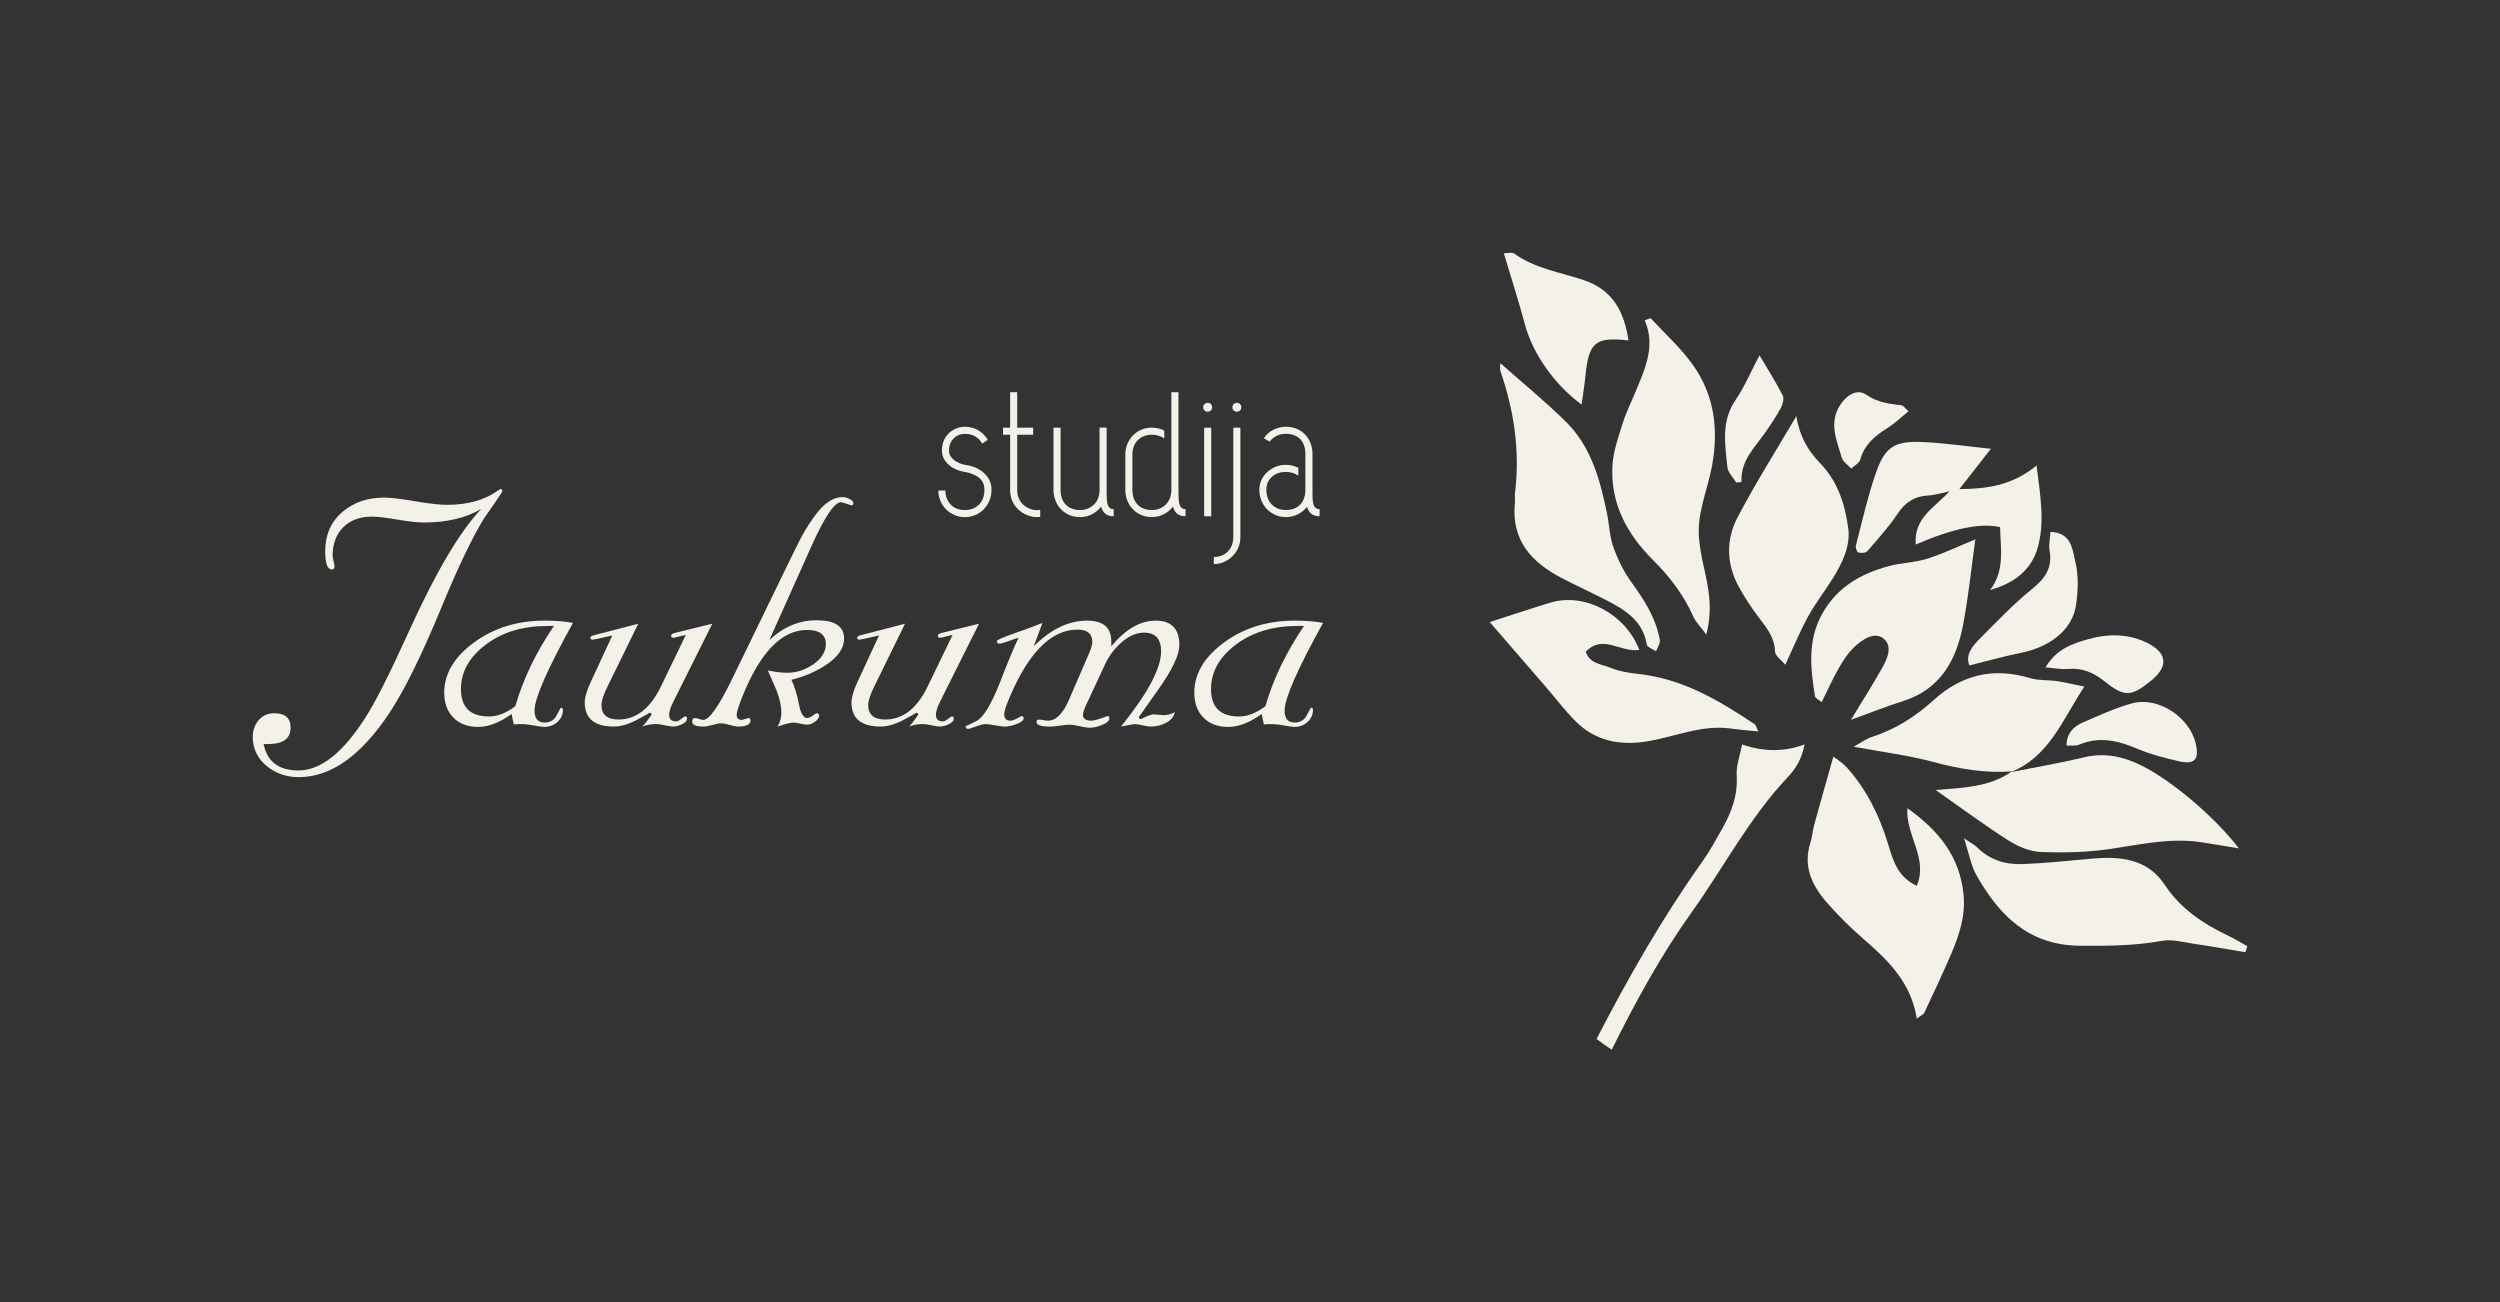 <svg data-name="Layer 2" version="1.1" viewBox="0 0 271.97 141.69" xmlns="http://www.w3.org/2000/svg">
 <rect x="0" y="0" width="271.97" height="141.69" fill="#333333" stroke="none"/>
 <g fill="#F3F1E8">
  <path d="m196.31 80.984c-2.183 0.82-4.445 0.821-6.789 2e-3 -0.218 1.15-0.659 2.275-0.59 3.367 0.136 2.164-0.566 4.019-1.586 5.818-0.673 1.187-1.326 2.396-2.115 3.506-4.377 6.154-8.097 12.676-11.543 19.348 0.528 0.41 1.078 0.8 1.652 1.166 2.559-5.149 5.3-10.204 8.676-14.922 3.515-4.912 6.305-10.335 10.508-14.764 0.893-0.941 1.531-2.064 1.787-3.522z"/>
  <path d="m199.45 82.304c0.447 0.353 1.002 0.681 1.415 1.138 2.192 2.422 3.587 5.271 4.54 8.387 0.525 1.716 0.995 3.565 3.12 4.533 1.258-3.013-1.202-5.401-1.031-8.442 3.417 2.424 5.703 5.252 6.115 9.395 0.231 2.322-0.468 4.423-1.354 6.484-0.918 2.137-1.909 4.243-2.899 6.348-0.104 0.221-0.419 0.344-0.838 0.669-0.587-3.849-3.03-6.275-5.698-8.585-1.474-1.276-2.886-2.652-4.155-4.13-1.557-1.814-2.531-3.88-1.722-6.393 0.207-0.642 0.244-1.338 0.423-1.991 0.66-2.404 1.347-4.8 2.084-7.413z"/>
  <path d="m185.63 69.035c-0.673-0.909-1.153-1.367-1.404-1.929-1.046-2.345-2.529-4.327-4.359-6.14-2.861-2.834-4.72-6.234-4.445-10.404 0.1-1.513 0.639-3.013 1.094-4.483 0.342-1.107 0.867-2.156 1.313-3.231 1.074-2.585 2.343-5.139 1.096-8.004 0.355-0.115 0.615-0.259 0.664-0.206 1.576 1.696 3.328 3.273 4.645 5.154 2.283 3.26 2.734 6.972 2.016 10.879-0.488 2.657-1.679 5.196-1.412 7.979 0.092 0.952 0.269 1.901 0.473 2.836 0.499 2.279 1.081 4.547 0.317 7.549z"/>
  <path d="m218.77 83.996c2.648-0.527 5.316-0.974 7.939-1.606 2.214-0.533 4.219-0.11 6.189 0.854 3.251 1.59 7.991 5.557 10.666 9.054-1.597-0.264-2.89-0.499-4.189-0.687-3.329-0.48-6.553 0.268-9.819 0.748-2.483 0.364-5.037 0.427-7.548 0.326-1.195-0.048-2.484-0.596-3.517-1.253-2.587-1.646-5.053-3.485-7.908-5.485 3.069-0.256 5.915-0.327 8.294-2.036z"/>
  <path d="m178.34 70.709c-2.08 0.296-4.01-1.768-5.827 0.203 0.457 1.33 1.71 1.321 2.622 1.708 0.962 0.408 2.051 0.586 3.103 0.699 4.797 0.514 8.78 2.881 12.666 5.481 0.133 0.089 0.166 0.327 0.377 0.774-1.095-0.114-2.054-0.188-3.006-0.319-3.189-0.438-6.098 0.92-9.142 1.405-2.932 0.467-5.596-0.048-7.74-2.205-1.162-1.168-2.163-2.496-3.242-3.746l-6.086-7.035c2.227-0.715 4.422-1.457 6.639-2.123 3.68-1.105 8.147 1.238 9.637 5.159z"/>
  <path d="m195.42 45.271c0.35 2.188 1.256 3.752 2.59 5.122 1.924 1.975 2.723 4.526 3.061 7.1 0.249 1.896-0.652 3.774-1.69 5.437-0.876 1.402-1.9 2.719-2.694 4.164-0.879 1.598-1.571 3.299-2.469 5.222-0.411-0.503-1.102-0.96-1.116-1.437-0.045-1.504-0.862-2.524-1.702-3.618-0.824-1.075-1.578-2.22-2.231-3.407-1.359-2.468-1.424-5.127-0.156-7.548 1.972-3.765 4.256-7.366 6.407-11.036z"/>
  <path d="m163.22 39.51c2.424 2.15 4.886 4.157 7.138 6.377 2.745 2.705 3.709 6.308 4.462 9.954 0.255 1.234 0.284 2.539 0.704 3.708 0.484 1.346 1.147 2.678 1.985 3.834 1.391 1.919 2.64 3.875 3.063 6.237 0.067 0.376-0.266 0.824-0.414 1.239-0.35-0.248-0.961-0.452-1.01-0.75-0.418-2.552-2.299-3.73-4.325-4.776-1.644-0.849-3.332-1.614-4.971-2.471-3.254-1.701-5.436-4.096-5.053-8.089 0.037-0.388-0.03-0.788 0.018-1.174 0.557-4.54-0.106-8.929-1.586-13.224-0.084-0.245-0.011-0.544-0.011-0.866z"/>
  <path d="m201.36 78.311c1.281-2.116 2.395-3.865 3.411-5.67 0.578-1.026 1.154-2.419 0.105-3.197-1.02-0.756-2.27 0.133-3.127 0.924-0.694 0.64-1.232 1.486-1.708 2.315-0.668 1.164-1.215 2.398-1.864 3.704-0.354-0.301-0.701-0.447-0.732-0.643-0.489-3.077-0.836-6.11 0.827-9.039 1.614-2.844 4.15-4.278 7.127-5.099 1.393-0.384 2.897-0.389 4.268-0.827 1.811-0.579 3.54-1.414 5.227-2.108-0.427 3.063-0.743 6.171-1.317 9.231-0.734 3.914-2.486 7.12-6.647 8.406-1.803 0.557-3.558 1.274-5.569 2.003z"/>
  <path d="m244.27 103.59c-1.887-0.313-3.771-0.651-5.663-0.93-1.132-0.167-2.325-0.503-3.409-0.307-2.991 0.541-5.968 0.559-8.993 0.529-5.525-0.055-8.721-3.315-11.189-7.664-0.588-1.036-0.788-2.292-1.352-4.011 0.808 0.54 1.143 0.691 1.383 0.935 1.399 1.421 3.154 1.945 5.061 1.859 2.432-0.109 4.859-0.344 7.284-0.574 3.144-0.298 6.185-0.074 8.1 2.819 1.761 2.661 4.22 4.27 6.987 5.586 0.687 0.327 1.335 0.736 2.002 1.107l-0.211 0.65z"/>
  <path d="m218.87 83.911c-2.946 0.234-5.777-0.279-8.625-1.037-2.671-0.711-5.439-1.056-8.588-1.641 0.857-0.47 1.374-0.866 1.958-1.054 2.55-0.821 4.755-2.215 6.717-3.998 3.068-2.788 6.533-3.612 10.521-2.408 0.915 0.276 1.936 0.182 2.898 0.324 0.921 0.136 1.829 0.359 2.996 0.595-2.402 3.669-3.838 7.634-7.984 9.304z"/>
  <path d="m216.5 64.188c1.648-2.17 1.122-4.545 1.09-6.838q-3.08-0.756-9.18 1.888c-0.239-2.913 2.087-4.044 3.676-5.792-0.804 0.166-1.548 0.414-2.303 0.454-1.488 0.08-2.505 0.72-3.343 1.982-0.965 1.453-2.154 2.761-3.302 4.083-0.171 0.197-0.672 0.22-0.973 0.142-0.151-0.04-0.327-0.522-0.269-0.747 0.679-2.619 1.267-5.273 2.147-7.825 0.995-2.886 2.006-3.561 4.973-3.45 2.417 0.091 4.824 0.458 7.569 0.737l-3.425 4.385c3.002-0.017 5.765-0.395 8.395-2.566 0.403 3.279 0.914 6.127 0.131 8.924-0.695 2.482-2.636 3.91-5.186 4.622z"/>
  <path d="m163.6 27.558c0.394 0 0.878-0.153 1.124 0.024 2.266 1.634 4.994 2.033 7.548 2.883 3.171 1.056 4.431 3.446 4.888 6.571-3.588-0.407-4.313 0.205-4.668 3.733-0.104 1.038-0.274 2.07-0.432 3.245-3.03-2.223-5.334-5.622-6.155-8.68-0.674-2.509-1.472-4.985-2.305-7.776z"/>
  <path d="m223.07 57.865c2.319 0.066 2.397 1.98 2.716 3.312 0.353 1.474 0.282 3.122 0.062 4.645-0.383 2.645-2.775 4.55-5.963 5.192-1.868 0.376-3.707 0.901-5.638 1.378-0.46-1.119 0.279-2.059 1.1-2.882 1.856-1.859 3.671-3.783 5.707-5.427 1.435-1.159 2.253-2.315 1.913-4.199-0.115-0.636 0.059-1.325 0.103-2.02z"/>
  <path d="m224.81 81.117c0.017-1.382 0.787-2.094 1.79-2.526 1.758-0.758 3.515-1.579 5.353-2.078 2.812-0.763 6.216 1.474 6.904 4.327 0.427 1.768-0.094 2.378-1.835 1.974-1.492-0.346-3.003-0.723-4.406-1.319-2.111-0.897-4.17-1.433-6.405-0.492-0.397 0.167-0.9 0.08-1.401 0.114z"/>
  <path d="m222.53 72.606c1.166-1.996 2.938-2.596 4.686-3.082 2.197-0.611 4.439-0.601 6.522 0.494 2.052 1.079 2.13 2.52 0.297 4.012-2.164 1.762-2.892 1.847-5.073 0.103-1.216-0.973-2.44-1.502-4-1.359-0.723 0.066-1.467-0.093-2.431-0.168z"/>
  <path d="m188.88 52.49c-0.333-0.554-0.899-1.084-0.959-1.667-0.259-2.492-0.699-4.997 0.897-7.328 0.975-1.423 1.649-3.053 2.595-4.849 0.952 1.619 1.802 2.96 2.523 4.367 0.17 0.332 0.024 0.949-0.179 1.325-0.504 0.932-1.099 1.819-1.704 2.692-1.151 1.658-2.732 3.086-2.596 5.411l-0.576 0.049z"/>
  <path d="m207.62 44.744c-0.8 0.647-1.483 1.318-2.275 1.813-1.359 0.851-2.518 1.795-2.971 3.442-0.106 0.385-0.642 0.652-0.981 0.973-0.355-0.392-0.903-0.73-1.033-1.186-0.522-1.84-1.418-3.686-0.236-5.625 0.727-1.193 1.908-1.909 2.901-1.223 1.215 0.839 2.476 0.993 3.82 1.151 0.229 0.027 0.423 0.347 0.774 0.655z"/>
  <path d="m52.36 55.354c-1.655 0.993-3.744 1.489-6.268 1.489-0.662 0-1.624-0.106-2.885-0.32-1.262-0.214-2.176-0.321-2.741-0.321-1.31 0-2.351 0.386-3.123 1.158s-1.159 1.813-1.159 3.124c0 0.124 0.034 0.314 0.104 0.569 0.069 0.255 0.104 0.445 0.104 0.569 0 0.221-0.097 0.331-0.29 0.331-0.483 0-0.724-0.662-0.724-1.986 0-1.792 0.634-3.227 1.903-4.302 1.2-1.021 2.709-1.531 4.53-1.531 0.689 0 1.8 0.131 3.331 0.393 1.53 0.262 2.696 0.393 3.496 0.393 2.248 0 4.103-0.524 5.564-1.572 0.055-0.042 0.138-0.096 0.248-0.166 0.138 0.042 0.207 0.117 0.207 0.228 0 0.069-0.297 0.531-0.89 1.386-0.69 0.979-1.055 1.503-1.096 1.572-1.296 2.11-2.827 5.302-4.592 9.577-2.165 5.254-4.068 9.122-5.709 11.604-3.089 4.661-6.378 6.992-9.867 6.992-1.324 0-2.468-0.386-3.434-1.159-1.048-0.841-1.572-1.91-1.572-3.206 0-0.717 0.214-1.328 0.641-1.831 0.428-0.503 0.993-0.755 1.696-0.755 1.186 0 1.779 0.524 1.779 1.572 0 1.159-0.779 1.751-2.337 1.779h-0.6c0.386 1.917 1.648 2.875 3.786 2.875 2.455 0 4.923-1.979 7.405-5.937 1.034-1.627 2.579-4.703 4.633-9.226 2.896-6.385 5.516-10.818 7.86-13.301z"/>
  <path d="m62.33 67.765c-2.786 5.034-4.179 8.212-4.179 9.536 0 0.869 0.365 1.303 1.097 1.303 0.606 0 1.048-0.269 1.324-0.807 0.275-0.538 0.427-0.807 0.455-0.807 0.138 0 0.207 0.076 0.207 0.228 0 0.538-0.2 0.982-0.6 1.334s-0.876 0.528-1.427 0.528c-0.138 0-0.49-0.049-1.055-0.145-0.855-0.166-1.606-0.207-2.254-0.124l-0.249-1.138c-1.282 0.938-2.496 1.407-3.641 1.407-1.131 0-2.027-0.338-2.689-1.014s-0.993-1.579-0.993-2.71c0-2.055 1.079-3.875 3.237-5.461 2.158-1.585 4.719-2.378 7.685-2.378 1.227 0 2.254 0.083 3.082 0.248zm-2.069 0.331h-0.683c-2.703 0-4.951 0.679-6.743 2.038-1.793 1.358-2.689 2.968-2.689 4.83 0 1.986 1.014 2.979 3.041 2.979 0.938 0 1.896-0.373 2.875-1.117 0.841-2.937 2.241-5.847 4.199-8.729z"/>
  <path d="m77.492 67.848-4.22 8.439c-0.317 0.634-0.476 1.124-0.476 1.468 0 0.483 0.255 0.724 0.765 0.724 0.138 0 0.321-0.09 0.548-0.269 0.228-0.179 0.369-0.269 0.424-0.269 0.138 0 0.207 0.069 0.207 0.207 0 0.276-0.2 0.497-0.6 0.662-0.317 0.151-0.634 0.228-0.952 0.228-0.165 0-0.452-0.045-0.858-0.134-0.407-0.09-0.721-0.135-0.941-0.135-0.566 0-1.069 0.09-1.51 0.269 0.317-0.322 0.655-0.765 1.014-1.329-0.042-0.107-0.124-0.161-0.248-0.161 0.041 0-0.4 0.248-1.324 0.745s-1.772 0.745-2.544 0.745c-2.11 0-3.165-0.875-3.165-2.627 0-0.538 0.221-1.283 0.662-2.234l2.337-5.047c-1.296 0.304-2.014 0.455-2.151 0.455-0.152 0-0.228-0.069-0.228-0.207 0-0.11 0.096-0.193 0.29-0.248l4.917-1.281-3.343 6.825c-0.442 0.896-0.664 1.572-0.664 2.027 0 1.048 0.62 1.572 1.861 1.572 1.916 0 3.453-1.2 4.612-3.601l2.71-5.605c-0.841 0.208-1.275 0.311-1.302 0.311-0.207 0-0.31-0.069-0.31-0.207s0.131-0.241 0.393-0.311l4.096-1.013z"/>
  <path d="m91.662 54.072c0.207 0 0.455 0.069 0.745 0.207s0.434 0.297 0.434 0.476c0 0.124-0.069 0.2-0.207 0.228-0.69-0.234-1.069-0.352-1.138-0.352-0.717 0-1.793 1.6-3.227 4.799l-4.571 10.198c1.531-1.434 3.24-2.151 5.13-2.151 1.999 0 2.999 0.662 2.999 1.986 0 1.089-0.71 2.083-2.13 2.979-1.062 0.676-2.262 1.179-3.599 1.51 0.344 0.731 0.613 1.606 0.807 2.627 0.193 1.021 0.489 1.531 0.89 1.531 0.179 0 0.386-0.086 0.621-0.259 0.234-0.172 0.386-0.258 0.455-0.258 0.11 0 0.193 0.069 0.248 0.207 0 0.262-0.152 0.5-0.455 0.714-0.304 0.213-0.593 0.32-0.869 0.32-0.166 0-0.411-0.038-0.734-0.114-0.324-0.076-0.569-0.114-0.734-0.114-0.29 0-0.869 0.145-1.738 0.435 0.276-0.469 0.414-0.965 0.414-1.489 0-0.704-0.166-1.496-0.497-2.379-0.331-0.745-0.655-1.489-0.972-2.234 0.799 0.166 1.517 0.248 2.151 0.248 0.923 0 1.82-0.282 2.689-0.848 0.979-0.648 1.469-1.406 1.469-2.275 0-1.02-0.683-1.531-2.048-1.531-2.772 0-5.13 2.452-7.075 7.354-0.386 0.983-0.579 1.606-0.579 1.87 0 0.374 0.193 0.561 0.579 0.561-0.014 0 0.228-0.069 0.724-0.207 0.138 0.041 0.207 0.124 0.207 0.248 0 0.455-0.448 0.683-1.345 0.683-0.207 0-0.514-0.059-0.92-0.176s-0.721-0.176-0.941-0.176c-0.207 0-0.52 0.059-0.941 0.176-0.42 0.117-0.741 0.176-0.962 0.176-0.827 0-1.241-0.174-1.241-0.522 0-0.272 0.104-0.408 0.311-0.408 0.097 0 0.245 0.034 0.445 0.103s0.348 0.104 0.444 0.104c0.648 0 1.689-1.471 3.124-4.413l6.02-12.391c0.772-1.588 1.275-2.604 1.51-3.046 0.634-1.16 1.262-2.113 1.882-2.859 0.855-1.022 1.73-1.533 2.627-1.533z"/>
  <path d="m106.51 67.848-4.22 8.439c-0.317 0.634-0.476 1.124-0.476 1.468 0 0.483 0.255 0.724 0.765 0.724 0.138 0 0.321-0.09 0.548-0.269 0.228-0.179 0.369-0.269 0.424-0.269 0.138 0 0.207 0.069 0.207 0.207 0 0.276-0.2 0.497-0.6 0.662-0.317 0.151-0.634 0.228-0.952 0.228-0.165 0-0.452-0.045-0.858-0.134-0.407-0.09-0.721-0.135-0.941-0.135-0.566 0-1.069 0.09-1.51 0.269 0.317-0.322 0.655-0.765 1.014-1.329-0.042-0.107-0.124-0.161-0.248-0.161 0.041 0-0.4 0.248-1.324 0.745s-1.772 0.745-2.544 0.745c-2.11 0-3.165-0.875-3.165-2.627 0-0.538 0.221-1.283 0.662-2.234l2.337-5.047c-1.296 0.304-2.014 0.455-2.151 0.455-0.152 0-0.228-0.069-0.228-0.207 0-0.11 0.096-0.193 0.29-0.248l4.917-1.281-3.343 6.825c-0.442 0.896-0.664 1.572-0.664 2.027 0 1.048 0.62 1.572 1.861 1.572 1.916 0 3.453-1.2 4.612-3.601l2.71-5.605c-0.841 0.208-1.275 0.311-1.302 0.311-0.207 0-0.31-0.069-0.31-0.207s0.131-0.241 0.393-0.311l4.096-1.013z"/>
  <path d="m110.8 69.379c-0.152 0.028-0.517 0.152-1.096 0.373-0.497 0.179-0.821 0.269-0.972 0.269-0.193 0-0.29-0.09-0.29-0.269 0-0.124 0.603-0.396 1.81-0.817s2.258-0.81 3.155-1.169l-0.952 2.544c1.862-1.862 3.799-2.792 5.812-2.792 1.751 0 2.627 0.751 2.627 2.254v0.538c1.549-1.862 3.161-2.792 4.834-2.792 1.714 0 2.571 0.886 2.571 2.658 0 1.044-0.734 2.614-2.203 4.708-1.469 2.095-2.203 3.129-2.203 3.101 0 0.165 0.076 0.248 0.228 0.248 0.675-0.345 1.138-0.517 1.386-0.517 0.124 0 0.3 0.014 0.527 0.041 0.228 0.028 0.404 0.042 0.528 0.042 0.441 0 0.854-0.11 1.241-0.331-0.096 0.511-0.434 0.91-1.013 1.2-0.497 0.249-1.034 0.373-1.614 0.373-0.193 0-0.483-0.045-0.869-0.134-0.386-0.09-0.676-0.135-0.869-0.135-0.097 0-0.593 0.09-1.489 0.269 2.909-3.599 4.364-6.33 4.364-8.191 0-1.351-0.621-2.027-1.861-2.027-0.855 0-1.704 0.384-2.544 1.153-0.717 0.646-1.283 1.415-1.696 2.307l-2.027 4.346c-0.249 0.536-0.373 0.913-0.373 1.133 0 0.426 0.31 0.639 0.931 0.639 0.276 0 0.869-0.172 1.779-0.517 0.11 0.055 0.166 0.131 0.166 0.228 0 0.303-0.29 0.565-0.869 0.786-0.469 0.179-0.889 0.269-1.262 0.269-0.248 0-0.614-0.055-1.096-0.166-0.483-0.11-0.848-0.166-1.096-0.166-0.235 0-0.59 0.035-1.065 0.104s-0.831 0.104-1.065 0.104c-0.979 0-1.469-0.164-1.469-0.491 0-0.183 0.083-0.274 0.249-0.274 0.11 0 0.272 0.021 0.486 0.062s0.375 0.062 0.486 0.062c0.882 0 1.647-0.751 2.296-2.255l2.193-5.068c0.234-0.538 0.352-0.952 0.352-1.241 0-0.896-0.538-1.344-1.613-1.344-2.621 0-4.923 2.103-6.909 6.309-0.703 1.503-1.055 2.475-1.055 2.917 0 0.455 0.228 0.683 0.683 0.683 0.207 0 0.613-0.172 1.22-0.517 0.138 0.041 0.207 0.131 0.207 0.269 0 0.221-0.283 0.435-0.848 0.642-0.483 0.166-0.876 0.248-1.179 0.248-0.234 0-0.586-0.045-1.055-0.134-0.469-0.09-0.82-0.135-1.055-0.135-0.262 0-0.617 0.086-1.065 0.259-0.448 0.172-0.734 0.258-0.858 0.258-0.166 0-0.248-0.097-0.248-0.29 0 0.014 0.386-0.172 1.158-0.559 0.772-0.386 1.648-1.833 2.627-4.344 0.786-2.041 1.441-3.613 1.965-4.716z"/>
  <path d="m143.93 67.765c-2.786 5.034-4.179 8.212-4.179 9.536 0 0.869 0.365 1.303 1.097 1.303 0.606 0 1.048-0.269 1.324-0.807 0.275-0.538 0.427-0.807 0.455-0.807 0.138 0 0.207 0.076 0.207 0.228 0 0.538-0.2 0.982-0.6 1.334s-0.876 0.528-1.427 0.528c-0.138 0-0.49-0.049-1.055-0.145-0.855-0.166-1.606-0.207-2.254-0.124l-0.249-1.138c-1.282 0.938-2.496 1.407-3.641 1.407-1.131 0-2.027-0.338-2.689-1.014s-0.993-1.579-0.993-2.71c0-2.055 1.079-3.875 3.237-5.461 2.158-1.585 4.719-2.378 7.685-2.378 1.227 0 2.254 0.083 3.082 0.248zm-2.069 0.331h-0.683c-2.703 0-4.951 0.679-6.743 2.038-1.793 1.358-2.689 2.968-2.689 4.83 0 1.986 1.014 2.979 3.041 2.979 0.938 0 1.896-0.373 2.875-1.117 0.841-2.937 2.241-5.847 4.199-8.729z"/>
  <path d="m105.09 50.589c0.386 0.052 0.749 0.154 1.089 0.309 0.34 0.154 0.636 0.347 0.886 0.578 0.251 0.231 0.446 0.498 0.588 0.8s0.212 0.633 0.212 0.993c0 0.437-0.077 0.838-0.231 1.205s-0.363 0.681-0.626 0.944-0.568 0.469-0.916 0.617c-0.347 0.148-0.72 0.222-1.118 0.222-0.412 0-0.794-0.077-1.147-0.231-0.354-0.154-0.659-0.363-0.916-0.626s-0.459-0.569-0.607-0.916-0.222-0.72-0.222-1.118h0.771c0 0.617 0.189 1.125 0.569 1.523 0.379 0.398 0.896 0.597 1.552 0.597 0.617 0 1.124-0.195 1.522-0.587s0.598-0.935 0.598-1.629c0-0.552-0.2-0.986-0.598-1.301s-0.906-0.523-1.522-0.626c-0.347-0.051-0.672-0.145-0.974-0.28s-0.565-0.302-0.79-0.501-0.405-0.427-0.54-0.684-0.202-0.54-0.202-0.848c0-0.386 0.064-0.739 0.193-1.06 0.128-0.321 0.308-0.594 0.54-0.819 0.231-0.225 0.498-0.401 0.8-0.53s0.626-0.193 0.974-0.193c0.54 0 1.028 0.132 1.465 0.395 0.437 0.264 0.777 0.607 1.021 1.031l-0.617 0.405c-0.167-0.321-0.411-0.578-0.732-0.771s-0.7-0.289-1.137-0.289c-0.489 0-0.9 0.167-1.234 0.501s-0.501 0.778-0.501 1.33c0 0.206 0.051 0.395 0.154 0.568 0.103 0.174 0.241 0.328 0.414 0.463 0.174 0.135 0.373 0.248 0.598 0.337 0.225 0.09 0.453 0.154 0.684 0.193z"/>
  <path d="m110.88 54.318c0.147 0.289 0.35 0.53 0.607 0.723 0.257 0.192 0.546 0.328 0.868 0.404 0.257 0.064 0.526 0.071 0.81 0.02v0.771c-0.36 0.039-0.72 0.013-1.08-0.077-0.411-0.116-0.781-0.302-1.108-0.559-0.328-0.257-0.591-0.578-0.79-0.963-0.199-0.386-0.299-0.842-0.299-1.369v-5.975h-0.771v-0.771h0.771v-3.854h0.771v3.854h1.735v0.771h-1.735v5.975c0 0.412 0.074 0.761 0.222 1.05z"/>
  <path d="m120.39 46.522v6.862c0 0.308 3e-3 0.585 0.01 0.829 6e-3 0.244 0.035 0.453 0.086 0.626s0.128 0.309 0.231 0.405 0.25 0.145 0.443 0.145v0.771c-0.412 0-0.72-0.093-0.925-0.279-0.206-0.187-0.354-0.44-0.443-0.762-0.27 0.347-0.604 0.624-1.002 0.829-0.398 0.206-0.829 0.308-1.292 0.308-0.411 0-0.793-0.074-1.147-0.222-0.354-0.147-0.659-0.353-0.916-0.617-0.257-0.263-0.459-0.578-0.607-0.944s-0.222-0.768-0.222-1.205v-6.746h0.771v6.746c0 0.694 0.189 1.237 0.568 1.629s0.896 0.587 1.552 0.587c0.578 0 1.07-0.186 1.475-0.559s0.62-0.893 0.646-1.562v-6.842h0.771z"/>
  <path d="m126.66 47.698c-0.18-0.128-0.385-0.228-0.617-0.299-0.231-0.07-0.476-0.106-0.732-0.106-0.617 0-1.125 0.193-1.522 0.578-0.398 0.386-0.598 0.932-0.598 1.639v3.758c0 0.694 0.189 1.237 0.569 1.629 0.379 0.392 0.896 0.587 1.551 0.587 0.578 0 1.07-0.186 1.475-0.559s0.62-0.893 0.646-1.562v-10.697h0.771v10.504c0 0.334 3e-3 0.636 0.01 0.906 6e-3 0.27 0.032 0.501 0.077 0.694s0.119 0.344 0.222 0.453 0.257 0.164 0.462 0.164v0.771c-0.411 0-0.72-0.093-0.925-0.279-0.206-0.187-0.354-0.44-0.443-0.762-0.27 0.347-0.604 0.624-1.002 0.829-0.398 0.206-0.829 0.308-1.292 0.308-0.411 0-0.793-0.074-1.146-0.222-0.354-0.147-0.659-0.353-0.916-0.617-0.257-0.263-0.46-0.578-0.607-0.944-0.148-0.366-0.222-0.768-0.222-1.205v-3.758c0-0.45 0.077-0.858 0.231-1.224s0.363-0.681 0.626-0.944 0.568-0.466 0.916-0.607c0.347-0.142 0.719-0.212 1.118-0.212 0.488 0 0.938 0.109 1.349 0.328v0.848z"/>
  <path d="m130.9 44.306c0-0.141 0.045-0.257 0.135-0.347 0.09-0.089 0.205-0.135 0.347-0.135s0.257 0.045 0.347 0.135 0.135 0.206 0.135 0.347-0.045 0.257-0.135 0.347-0.206 0.135-0.347 0.135-0.257-0.045-0.347-0.135c-0.09-0.089-0.135-0.205-0.135-0.347zm0.097 11.854v-9.637h0.771v9.637z"/>
  <path d="m134.94 46.522v11.854c0 0.463-0.077 0.868-0.231 1.214-0.154 0.347-0.363 0.652-0.626 0.916-0.264 0.263-0.569 0.472-0.916 0.626s-0.72 0.231-1.118 0.231v-0.771c0.617 0 1.125-0.199 1.523-0.598 0.398-0.398 0.597-0.938 0.597-1.619v-11.854h0.771zm-0.867-2.216c0-0.141 0.045-0.257 0.135-0.347 0.09-0.089 0.206-0.135 0.347-0.135s0.257 0.045 0.347 0.135 0.135 0.206 0.135 0.347-0.045 0.257-0.135 0.347-0.206 0.135-0.347 0.135-0.257-0.045-0.347-0.135c-0.09-0.089-0.135-0.205-0.135-0.347z"/>
  <path d="m141.24 51.745c-0.18-0.128-0.385-0.228-0.617-0.299s-0.476-0.106-0.732-0.106c-0.617 0-1.125 0.177-1.523 0.53-0.398 0.354-0.597 0.819-0.597 1.397 0 0.694 0.199 1.237 0.597 1.629s0.906 0.587 1.523 0.587c0.655 0 1.172-0.195 1.551-0.587s0.569-0.935 0.569-1.629v-3.855c0-0.707-0.19-1.252-0.569-1.638-0.379-0.385-0.896-0.578-1.551-0.578-0.732 0-1.324 0.283-1.773 0.848l-0.617-0.366c0.231-0.386 0.569-0.69 1.012-0.916 0.443-0.225 0.902-0.337 1.378-0.337 0.411 0 0.793 0.071 1.147 0.212 0.353 0.142 0.658 0.344 0.916 0.607 0.257 0.263 0.459 0.578 0.607 0.944 0.147 0.366 0.222 0.774 0.222 1.224v3.855c0 0.321 3e-3 0.61 0.01 0.867 6e-3 0.257 0.032 0.479 0.077 0.665 0.045 0.187 0.122 0.331 0.231 0.434s0.26 0.154 0.453 0.154v0.771c-0.412 0-0.72-0.093-0.925-0.279-0.206-0.187-0.354-0.434-0.443-0.742-0.257 0.334-0.585 0.604-0.983 0.81s-0.835 0.308-1.311 0.308c-0.398 0-0.771-0.074-1.118-0.222-0.347-0.147-0.652-0.353-0.916-0.617-0.263-0.263-0.472-0.578-0.626-0.944s-0.231-0.768-0.231-1.205c0-0.373 0.077-0.723 0.231-1.05 0.154-0.328 0.363-0.614 0.626-0.858s0.569-0.437 0.916-0.578 0.72-0.212 1.118-0.212c0.488 0 0.938 0.109 1.349 0.328v0.848z"/>
 </g>
</svg>
